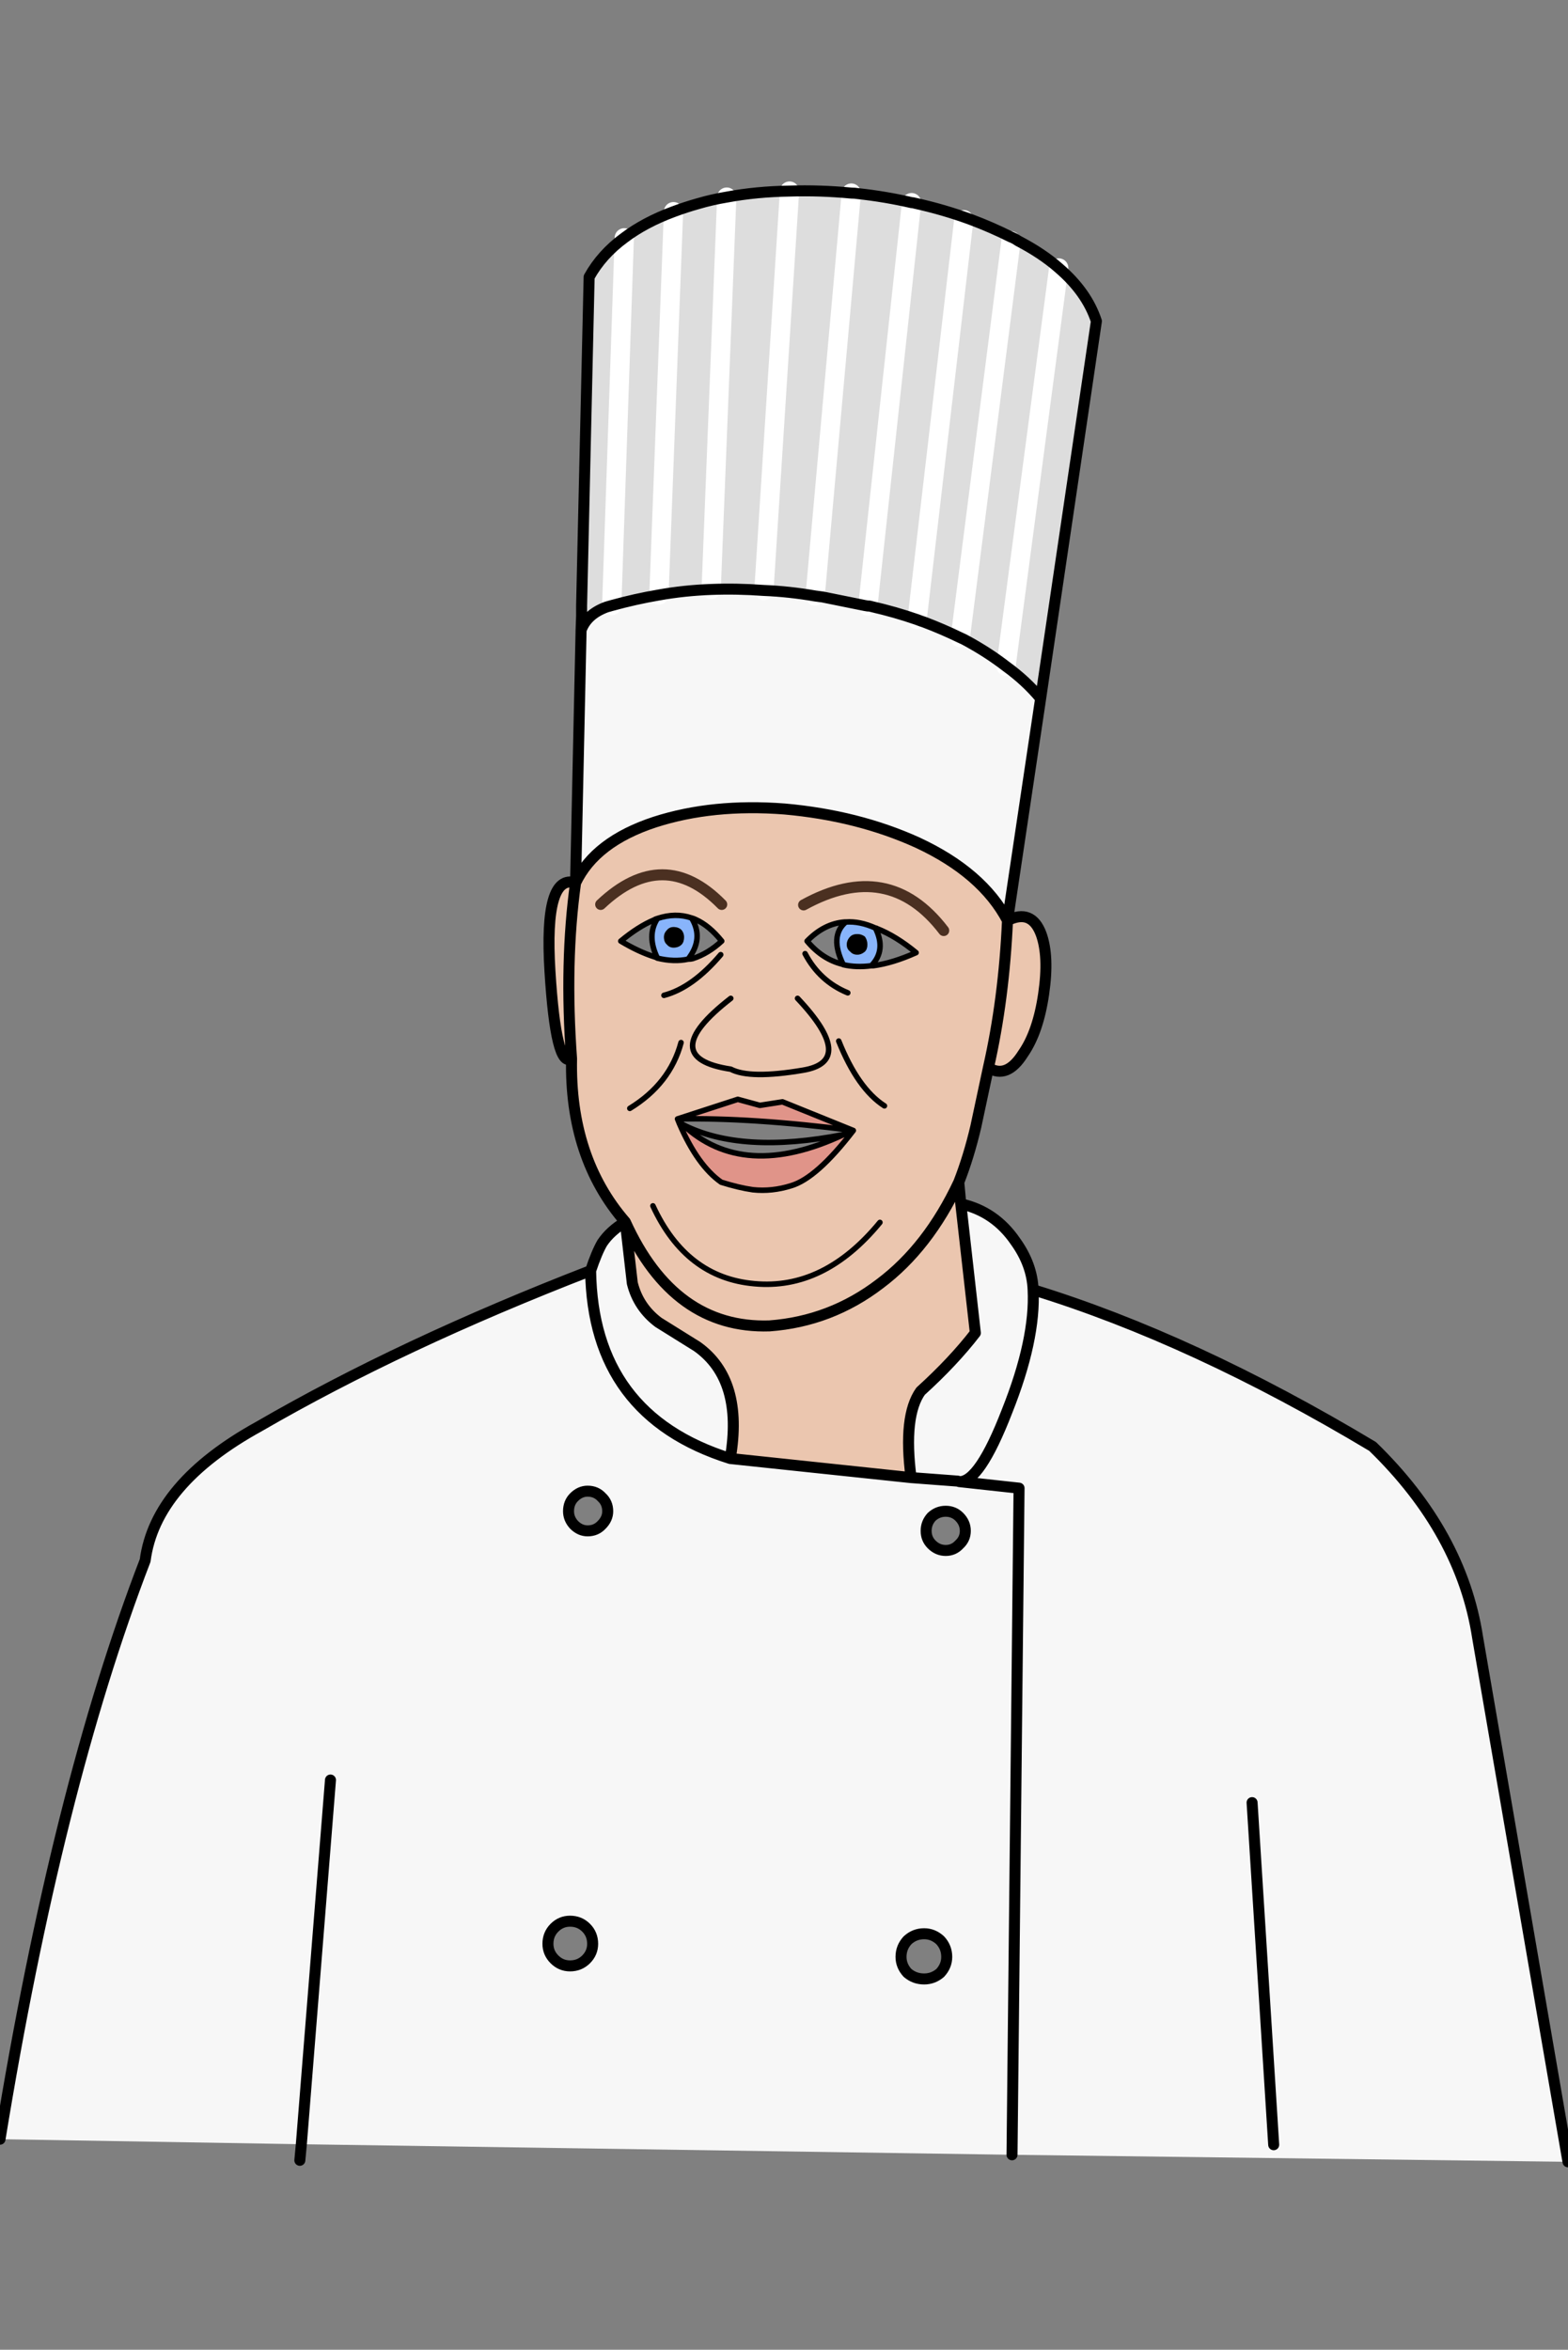 <?xml version="1.0" encoding="utf-8"?>
<!-- Generator: Adobe Illustrator 16.0.0, SVG Export Plug-In . SVG Version: 6.00 Build 0)  -->
<!DOCTYPE svg PUBLIC "-//W3C//DTD SVG 1.1//EN" "http://www.w3.org/Graphics/SVG/1.1/DTD/svg11.dtd">
<svg version="1.1" id="Layer_1" xmlns="http://www.w3.org/2000/svg" xmlns:xlink="http://www.w3.org/1999/xlink" x="0px" y="0px"
	 width="285px" height="427px" viewBox="0 0 285 427" enable-background="new 0 0 285 427" xml:space="preserve">
<rect x="0" y="0" width="285" height="427" fill="#808080" stroke="none"/>
<g transform="matrix( 1, 0, 0, 1, 0,0) ">
	<g>
		<g id="Layer0_0_FILL">
			<path fill="#F7F7F7" d="M249.488,262.854c-21.725-13.024-42.295-22.519-61.71-28.483c0.305,6.025-1.278,13.389-4.746,22.093
				c-3.347,8.641-6.238,12.901-8.673,12.78l10.864,1.186l-1.278,121.141L285,392.846l-16.432-95.303
				C266.621,284.884,260.262,273.319,249.488,262.854 M227.579,327.575l3.927,62.168L227.579,327.575 M167.329,252.812
				c-2.128,2.981-2.706,8.216-1.732,15.701l8.488,0.638l0.274,0.093c2.435,0.121,5.326-4.14,8.673-12.78
				c3.468-8.704,5.051-16.067,4.746-22.093c-0.121-3.043-1.186-5.964-3.195-8.763c-2.494-3.651-5.811-5.934-9.95-6.847l2.647,23.46
				C174.604,245.69,171.286,249.221,167.329,252.812 M132.732,265.043c-16.675-5.233-25.134-16.614-25.378-34.141
				c-22.944,8.885-43.027,18.318-60.25,28.3c-12.597,6.938-19.504,15.063-20.722,24.373C15.732,311.204,6.938,346.261,0,388.738
				l54.772,0.912l5.295-66.184l-5.295,66.184l129.173,1.919l1.278-121.141l-10.864-1.186l-0.274-0.093l-8.488-0.638L132.732,265.043
				 M109.363,272.073c0.73,0.668,1.096,1.521,1.096,2.555c0,0.913-0.366,1.735-1.096,2.466c-0.669,0.729-1.522,1.095-2.556,1.095
				c-0.913,0-1.735-0.365-2.465-1.095c-0.669-0.73-1.005-1.553-1.005-2.466c0-1.034,0.335-1.887,1.005-2.555
				c0.73-0.731,1.552-1.097,2.465-1.097C107.841,270.977,108.693,271.342,109.363,272.073 M103.612,357.243
				c-1.096,0-2.039-0.396-2.831-1.186c-0.791-0.791-1.187-1.734-1.187-2.829c0-1.157,0.396-2.131,1.187-2.923
				c0.792-0.789,1.735-1.186,2.831-1.186c1.156,0,2.129,0.396,2.92,1.186c0.792,0.792,1.188,1.766,1.188,2.923
				c0,1.095-0.396,2.038-1.188,2.829C105.741,356.848,104.768,357.243,103.612,357.243 M174.359,280.654
				c-0.668,0.729-1.492,1.095-2.466,1.095c-0.973,0-1.825-0.365-2.555-1.095c-0.669-0.67-1.004-1.49-1.004-2.466
				c0-0.974,0.335-1.825,1.004-2.555c0.729-0.671,1.582-1.006,2.555-1.006c0.974,0,1.798,0.335,2.466,1.006
				c0.729,0.729,1.095,1.581,1.095,2.555C175.454,279.164,175.089,279.984,174.359,280.654 M167.97,359.618
				c-1.157,0-2.161-0.365-3.014-1.097c-0.789-0.85-1.186-1.825-1.186-2.92c0-1.157,0.396-2.161,1.186-3.014
				c0.853-0.789,1.856-1.186,3.014-1.186c1.095,0,2.07,0.396,2.921,1.186c0.791,0.853,1.187,1.856,1.187,3.014
				c0,1.095-0.396,2.07-1.187,2.92C170.04,359.253,169.064,359.618,167.97,359.618 M113.653,222.047
				c-1.826,1.097-3.226,2.373-4.2,3.835c-0.669,1.155-1.369,2.829-2.1,5.021c0.244,17.526,8.703,28.907,25.378,34.141
				c1.643-9.554-0.365-16.339-6.024-20.356l-7.03-4.383c-2.435-1.825-4.017-4.198-4.747-7.119L113.653,222.047 M183.123,167.274
				l6.024-40.349c-1.763-2.13-3.863-4.078-6.299-5.843c-2.129-1.643-4.472-3.165-7.028-4.564c-0.427-0.243-0.853-0.457-1.278-0.639
				c-2.131-1.034-4.32-1.978-6.572-2.83c-0.184-0.062-0.365-0.122-0.548-0.183c-0.305-0.121-0.549-0.213-0.73-0.274
				c-2.617-0.913-5.387-1.704-8.307-2.374l-0.366-0.091h-0.274l-0.547-0.091l-7.669-1.552c-0.424-0.062-0.881-0.122-1.369-0.183
				c-3.163-0.547-6.268-0.882-9.311-1.004c-3.286-0.244-6.481-0.305-9.585-0.183c-3.286,0.121-6.451,0.457-9.494,1.004
				c-2.86,0.487-5.721,1.126-8.581,1.917l-1.005,0.273c-2.343,0.875-3.864,2.275-4.564,4.199l-1.003,45.917
				c2.373-4.991,7.181-8.672,14.423-11.045c6.999-2.252,14.849-3.042,23.552-2.373c8.885,0.791,16.951,2.83,24.191,6.115
				C174.633,156.776,180.081,161.493,183.123,167.274z"/>
			<path fill="#EBC6AF" d="M174.633,218.761l-0.364-3.926c-3.712,7.912-8.49,14.059-14.333,18.44
				c-5.964,4.564-12.657,7.12-20.083,7.669c-11.563,0.363-20.297-5.934-26.199-18.897l1.277,11.138
				c0.73,2.921,2.313,5.294,4.747,7.119l7.03,4.383c5.66,4.018,7.667,10.803,6.024,20.356l32.865,3.47
				c-0.974-7.485-0.396-12.72,1.732-15.701c3.957-3.591,7.275-7.121,9.951-10.591L174.633,218.761 M104.616,160.427
				c-3.834-1.156-5.387,4.2-4.656,16.067c0.73,11.806,2.039,17.101,3.925,15.883C103.033,180.693,103.276,170.043,104.616,160.427
				 M119.039,149.382c-7.243,2.373-12.05,6.055-14.423,11.045c-1.339,9.616-1.583,20.266-0.73,31.951
				c-0.243,11.99,3.012,21.879,9.768,29.669c5.902,12.964,14.636,19.261,26.199,18.897c7.426-0.549,14.119-3.104,20.083-7.669
				c5.843-4.382,10.621-10.528,14.333-18.44c1.216-3.104,2.25-6.481,3.103-10.133l2.282-10.68c1.887-8.277,3.044-17.193,3.47-26.748
				c-3.042-5.781-8.49-10.498-16.341-14.15c-7.24-3.286-15.307-5.325-24.191-6.115C133.888,146.339,126.038,147.13,119.039,149.382
				 M118.856,167.183c0.183-0.122,0.396-0.213,0.639-0.274c2.191-0.73,4.261-0.76,6.208-0.092c0.244,0.062,0.488,0.152,0.731,0.274
				c1.643,0.73,3.226,2.038,4.746,3.925c-1.643,1.522-3.408,2.586-5.294,3.195c-0.243,0.061-0.517,0.091-0.821,0.091
				c-1.705,0.366-3.561,0.304-5.569-0.183c-0.183-0.122-0.396-0.212-0.639-0.274c-1.886-0.609-3.895-1.552-6.024-2.83
				C114.961,169.252,116.97,167.975,118.856,167.183 M130.998,173.482c-3.408,4.016-6.847,6.481-10.316,7.394
				C124.151,179.963,127.59,177.498,130.998,173.482 M131.18,164.354c-7.06-7.182-14.393-7.182-22,0
				C116.787,157.172,124.12,157.172,131.18,164.354 M153.546,167.548c0.062,0,0.122,0,0.184,0c1.704-0.122,3.498,0.244,5.384,1.095
				c0.121,0,0.215,0.03,0.275,0.092c2.313,0.913,4.686,2.374,7.121,4.382c-2.86,1.278-5.449,2.069-7.76,2.373
				c-0.121,0-0.244,0-0.365,0c-1.826,0.244-3.53,0.183-5.112-0.182c-0.061-0.062-0.121-0.092-0.184-0.092
				c-2.434-0.609-4.564-2.009-6.39-4.199C148.769,168.888,151.051,167.73,153.546,167.548 M146.333,173.299
				c1.766,3.348,4.353,5.721,7.76,7.121C150.686,179.02,148.099,176.647,146.333,173.299 M146.061,164.444
				c10.286-5.66,18.774-4.108,25.47,4.655C164.835,160.336,156.347,158.784,146.061,164.444 M142.227,200.229l12.872,5.204
				c-4.443,5.781-8.216,9.128-11.32,10.042c-2.313,0.729-4.626,0.974-6.938,0.729c-1.704-0.243-3.621-0.699-5.751-1.369
				c-2.861-2.008-5.386-5.539-7.577-10.589c-0.122-0.304-0.243-0.608-0.365-0.913l10.955-3.56l4.017,1.096L142.227,200.229
				 M152.451,189.183c2.313,5.782,5.081,9.707,8.307,11.776C157.532,198.89,154.764,194.965,152.451,189.183 M123.786,189.458
				c-1.339,4.991-4.442,8.977-9.312,11.958C119.344,198.434,122.447,194.448,123.786,189.458 M145.97,194.479
				c-6.452,1.095-10.833,1.034-13.146-0.183c-9.251-1.399-9.251-5.69,0-12.872c-9.251,7.182-9.251,11.473,0,12.872
				C135.136,195.513,139.518,195.573,145.97,194.479c6.512-1.096,6.176-5.447-1.006-13.055
				C152.146,189.031,152.481,193.383,145.97,194.479 M159.936,222.138c-6.756,8.216-14.361,11.928-22.822,11.138
				c-8.277-0.73-14.423-5.446-18.439-14.149c4.016,8.703,10.163,13.419,18.439,14.149
				C145.574,234.065,153.18,230.354,159.936,222.138 M189.238,169.739c-1.155-3.103-3.194-3.925-6.115-2.465
				c-0.426,9.555-1.583,18.471-3.47,26.748c2.254,1.399,4.353,0.547,6.3-2.557c1.825-2.617,3.073-6.238,3.742-10.863
				C190.365,176.038,190.212,172.417,189.238,169.739z"/>
			<path fill="#E09489" d="M123.512,204.246l0.547,0.092c-0.304-0.366-0.608-0.7-0.913-1.005
				C123.269,203.638,123.39,203.941,123.512,204.246 M155.099,205.433l-12.872-5.204l-4.108,0.639l-4.017-1.096l-10.955,3.56
				C132.093,203.151,142.743,203.851,155.099,205.433 M155.099,205.433c-0.61,0.243-1.188,0.487-1.735,0.73
				c-12.172,5.721-21.94,5.112-29.304-1.826l-0.547-0.092c2.19,5.051,4.716,8.581,7.577,10.589c2.13,0.67,4.047,1.126,5.751,1.369
				c2.313,0.244,4.625,0,6.938-0.729C146.883,214.562,150.655,211.214,155.099,205.433z"/>
			<path fill="#88B4FB" d="M159.113,168.643c-1.886-0.851-3.68-1.217-5.384-1.095c-2.01,1.704-2.161,4.29-0.457,7.76
				c1.582,0.364,3.286,0.426,5.112,0.182C160.21,173.604,160.454,171.321,159.113,168.643 M154.549,172.934
				c-0.424-0.304-0.638-0.73-0.638-1.278c0-0.548,0.214-1.035,0.638-1.461c0.306-0.304,0.731-0.457,1.279-0.457
				c0.486,0,0.942,0.152,1.369,0.457c0.305,0.426,0.456,0.913,0.456,1.461c0,0.547-0.151,0.974-0.456,1.278
				c-0.427,0.365-0.883,0.548-1.369,0.548C155.28,173.482,154.854,173.299,154.549,172.934 M119.495,166.909
				c-1.339,2.069-1.339,4.473,0,7.211c2.009,0.487,3.865,0.548,5.569,0.183c1.947-2.495,2.16-4.991,0.638-7.486
				C123.756,166.149,121.687,166.179,119.495,166.909 M122.417,172.204c-0.487,0-0.882-0.183-1.187-0.547
				c-0.365-0.305-0.548-0.761-0.548-1.369c0-0.487,0.183-0.913,0.548-1.278c0.304-0.366,0.7-0.547,1.187-0.547
				c0.609,0,1.096,0.182,1.46,0.547c0.305,0.365,0.457,0.792,0.457,1.278c0,0.608-0.152,1.064-0.457,1.369
				C123.512,172.021,123.025,172.204,122.417,172.204z"/>
			<path d="M153.911,171.656c0,0.547,0.214,0.974,0.638,1.278c0.306,0.365,0.731,0.548,1.279,0.548c0.486,0,0.942-0.183,1.369-0.548
				c0.305-0.304,0.456-0.73,0.456-1.278c0-0.548-0.151-1.035-0.456-1.461c-0.427-0.304-0.883-0.457-1.369-0.457
				c-0.548,0-0.974,0.152-1.279,0.457C154.125,170.622,153.911,171.108,153.911,171.656 M121.23,171.656
				c0.304,0.365,0.7,0.547,1.187,0.547c0.609,0,1.096-0.183,1.46-0.547c0.305-0.305,0.457-0.761,0.457-1.369
				c0-0.487-0.152-0.913-0.457-1.278c-0.365-0.366-0.852-0.547-1.46-0.547c-0.487,0-0.882,0.182-1.187,0.547
				c-0.365,0.365-0.548,0.792-0.548,1.278C120.682,170.895,120.865,171.352,121.23,171.656z"/>
			<path fill="#DDDDDD" d="M105.711,110.037l-0.092,1.917h0.092V110.037 M113.471,43.214c-2.739,2.008-4.869,4.381-6.39,7.12
				l-1.37,59.703v1.917c1.427-0.57,2.917-1.118,4.473-1.643l1.005-0.273L113.471,43.214 M143.504,34.725
				c-4.016,0.061-7.82,0.425-11.411,1.095l-2.83,71.296c3.104-0.122,6.299-0.062,9.585,0.183L143.504,34.725 M132.093,35.819
				c-1.826,0.305-3.56,0.7-5.203,1.188c-1.522,0.425-3.013,0.913-4.474,1.46l-2.647,69.653c3.043-0.547,6.208-0.883,9.494-1.004
				L132.093,35.819 M122.417,38.467c-3.469,1.279-6.451,2.861-8.946,4.748l-2.282,66.823c2.86-0.792,5.721-1.431,8.581-1.917
				L122.417,38.467 M155.919,35.181c-0.364-0.062-0.76-0.092-1.187-0.092l-6.573,73.213c0.488,0.061,0.945,0.121,1.369,0.183
				c0.792,0.061,1.583,0.183,2.375,0.365c1.826,0.305,3.591,0.701,5.294,1.188l0.547,0.091l7.943-73.304
				C162.522,36.094,159.267,35.546,155.919,35.181 M154.732,35.089c-3.835-0.365-7.577-0.487-11.229-0.365l-4.655,72.574
				c3.042,0.122,6.147,0.457,9.311,1.004L154.732,35.089 M199.28,58.368c-1.155-3.529-3.438-6.755-6.847-9.676l-9.585,72.391
				c2.436,1.765,4.536,3.712,6.299,5.843L199.28,58.368 M185.04,43.762c-0.427-0.304-0.883-0.547-1.369-0.73
				c-2.313-1.156-4.687-2.191-7.12-3.104c-3.287-1.217-6.725-2.221-10.316-3.012c-0.182-0.061-0.365-0.091-0.547-0.091
				l-7.943,73.304h0.274l0.366,0.091c2.92,0.67,5.689,1.461,8.307,2.374l8.49-72.666l-8.49,72.666
				c0.182,0.061,0.426,0.153,0.73,0.274c0.183,0.061,0.364,0.121,0.548,0.183c2.252,0.852,4.441,1.795,6.572,2.83l9.22-72.117
				l-9.22,72.117c0.426,0.183,0.852,0.396,1.278,0.639c2.557,1.4,4.899,2.921,7.028,4.564l9.585-72.391
				C190.426,46.926,187.962,45.283,185.04,43.762z"/>
		</g>
	</g>
	<g>
		
			<path id="Layer0_0_1_STROKES" fill="none" stroke="#FFFFFF" stroke-width="3.5" stroke-linecap="round" stroke-linejoin="round" d="
			M157.744,110.128l7.943-73.304 M166.691,112.593l8.49-72.666 M182.849,121.083l9.585-72.391 M138.849,107.298l4.655-72.574
			 M148.159,108.302l6.573-73.213 M111.188,110.037l2.282-66.823 M119.769,108.12l2.647-69.653 M174.542,115.879l9.22-72.117
			 M129.263,107.116l2.83-71.296"/>
	</g>
	<g>
		<path id="Layer0_0_2_STROKES" fill="none" stroke="#000000" stroke-width="2" stroke-linecap="round" stroke-linejoin="round" d="
			M192.434,48.691c-2.008-1.765-4.472-3.408-7.394-4.93c-0.427-0.304-0.883-0.547-1.369-0.73c-2.313-1.156-4.687-2.191-7.12-3.104
			c-3.287-1.217-6.725-2.221-10.316-3.012c-0.182-0.061-0.365-0.091-0.547-0.091 M157.744,110.128h0.274l0.366,0.091
			c2.92,0.67,5.689,1.461,8.307,2.374 M189.147,126.925l10.133-68.558c-1.155-3.529-3.438-6.755-6.847-9.676 M182.849,121.083
			c2.436,1.765,4.536,3.712,6.299,5.843l-6.024,40.349c2.921-1.46,4.96-0.638,6.115,2.465c0.974,2.678,1.127,6.299,0.457,10.864
			c-0.669,4.625-1.917,8.246-3.742,10.863c-1.947,3.104-4.046,3.956-6.3,2.557l-2.282,10.68c-0.853,3.651-1.887,7.029-3.103,10.133
			l0.364,3.926c4.14,0.913,7.456,3.195,9.95,6.847c2.01,2.799,3.074,5.72,3.195,8.763c19.415,5.965,39.985,15.459,61.71,28.483
			c10.773,10.466,17.133,22.03,19.08,34.689L285,392.846 M54.772,389.65l-0.274,2.923 M154.732,35.089
			c-3.835-0.365-7.577-0.487-11.229-0.365 M138.849,107.298c3.042,0.122,6.147,0.457,9.311,1.004 M154.732,35.089
			c0.427,0,0.822,0.03,1.187,0.092c3.348,0.365,6.604,0.913,9.769,1.643 M122.417,38.467c-3.469,1.279-6.451,2.861-8.946,4.748
			 M111.188,110.037c2.86-0.792,5.721-1.431,8.581-1.917 M122.417,38.467c1.46-0.547,2.952-1.035,4.474-1.46
			c1.643-0.488,3.377-0.883,5.203-1.188c3.591-0.669,7.395-1.034,11.411-1.095 M113.471,43.214c-2.739,2.008-4.869,4.381-6.39,7.12
			l-1.37,59.703v1.917 M110.23,110.311l0.958-0.273 M174.542,115.879c0.426,0.183,0.852,0.396,1.278,0.639
			c2.557,1.4,4.899,2.921,7.028,4.564 M166.691,112.593c0.182,0.061,0.426,0.153,0.73,0.274c0.183,0.061,0.364,0.121,0.548,0.183
			c2.252,0.852,4.441,1.795,6.572,2.83 M157.744,110.128l-0.547-0.091l-7.669-1.552c-0.424-0.062-0.881-0.122-1.369-0.183
			 M129.263,107.116c3.104-0.122,6.299-0.062,9.585,0.183 M105.711,111.954l-0.092,2.556c0.7-1.924,2.237-3.324,4.611-4.199
			 M119.769,108.12c3.043-0.547,6.208-0.883,9.494-1.004 M183.123,167.274c-3.042-5.781-8.49-10.498-16.341-14.15
			c-7.24-3.286-15.307-5.325-24.191-6.115c-8.703-0.669-16.553,0.121-23.552,2.373c-7.243,2.373-12.05,6.055-14.423,11.045
			c-1.339,9.616-1.583,20.266-0.73,31.951c-0.243,11.99,3.012,21.879,9.768,29.669c5.902,12.964,14.636,19.261,26.199,18.897
			c7.426-0.549,14.119-3.104,20.083-7.669c5.843-4.382,10.621-10.528,14.333-18.44 M105.619,114.51l-1.003,45.917
			c-3.834-1.156-5.387,4.2-4.656,16.067c0.73,11.806,2.039,17.101,3.925,15.883 M113.653,222.047
			c-1.826,1.097-3.226,2.373-4.2,3.835c-0.669,1.155-1.369,2.829-2.1,5.021c0.244,17.526,8.703,28.907,25.378,34.141
			c1.643-9.554-0.365-16.339-6.024-20.356l-7.03-4.383c-2.435-1.825-4.017-4.198-4.747-7.119L113.653,222.047z M110.458,274.628
			c0-1.034-0.366-1.887-1.096-2.555c-0.669-0.731-1.522-1.097-2.556-1.097c-0.913,0-1.735,0.365-2.465,1.097
			c-0.669,0.668-1.005,1.521-1.005,2.555c0,0.913,0.335,1.735,1.005,2.466c0.73,0.729,1.552,1.095,2.465,1.095
			c1.034,0,1.887-0.365,2.556-1.095C110.093,276.363,110.458,275.541,110.458,274.628z M132.732,265.043l32.865,3.47
			c-0.974-7.485-0.396-12.72,1.732-15.701c3.957-3.591,7.275-7.121,9.951-10.591l-2.647-23.46 M183.945,391.569l1.278-121.141
			l-10.864-1.186l-0.274-0.093l-8.488-0.638 M100.781,350.306c-0.791,0.792-1.187,1.766-1.187,2.923
			c0,1.095,0.396,2.038,1.187,2.829c0.792,0.79,1.735,1.186,2.831,1.186c1.156,0,2.129-0.396,2.92-1.186
			c0.792-0.791,1.188-1.734,1.188-2.829c0-1.157-0.396-2.131-1.188-2.923c-0.791-0.789-1.764-1.186-2.92-1.186
			C102.516,349.12,101.573,349.517,100.781,350.306z M171.894,274.628c-0.973,0-1.825,0.335-2.555,1.006
			c-0.669,0.729-1.004,1.581-1.004,2.555c0,0.976,0.335,1.796,1.004,2.466c0.729,0.729,1.582,1.095,2.555,1.095
			c0.974,0,1.798-0.365,2.466-1.095c0.729-0.67,1.095-1.49,1.095-2.466c0-0.974-0.365-1.825-1.095-2.555
			C173.691,274.963,172.867,274.628,171.894,274.628z M167.97,359.618c1.095,0,2.07-0.365,2.921-1.097
			c0.791-0.85,1.187-1.825,1.187-2.92c0-1.157-0.396-2.161-1.187-3.014c-0.851-0.789-1.826-1.186-2.921-1.186
			c-1.157,0-2.161,0.396-3.014,1.186c-0.789,0.853-1.186,1.856-1.186,3.014c0,1.095,0.396,2.07,1.186,2.92
			C165.809,359.253,166.813,359.618,167.97,359.618z M107.354,230.902c-22.944,8.885-43.027,18.318-60.25,28.3
			c-12.597,6.938-19.504,15.063-20.722,24.373C15.732,311.204,6.938,346.261,0,388.738 M60.067,323.467l-5.295,66.184
			 M187.778,234.37c0.305,6.025-1.278,13.389-4.746,22.093c-3.347,8.641-6.238,12.901-8.673,12.78 M227.579,327.575l3.927,62.168
			 M183.123,167.274c-0.426,9.555-1.583,18.471-3.47,26.748"/>
	</g>
	<g>
		<path id="Layer0_0_3_STROKES" fill="none" stroke="#000000" stroke-linecap="round" stroke-linejoin="round" d="M119.495,166.909
			c-0.243,0.061-0.456,0.152-0.639,0.274c-1.886,0.792-3.895,2.069-6.024,3.834c2.129,1.278,4.138,2.221,6.024,2.83
			c0.244,0.062,0.457,0.152,0.639,0.274C118.156,171.382,118.156,168.979,119.495,166.909c2.191-0.73,4.261-0.76,6.208-0.092
			c0.244,0.062,0.488,0.152,0.731,0.274c1.643,0.73,3.226,2.038,4.746,3.925c-1.643,1.522-3.408,2.586-5.294,3.195
			c-0.243,0.061-0.517,0.091-0.821,0.091c-1.705,0.366-3.561,0.304-5.569-0.183 M125.703,166.817
			c1.522,2.495,1.309,4.991-0.638,7.486 M130.998,173.482c-3.408,4.016-6.847,6.481-10.316,7.394 M153.272,175.308
			c-0.061-0.062-0.121-0.092-0.184-0.092c-2.434-0.609-4.564-2.009-6.39-4.199c2.069-2.129,4.352-3.287,6.847-3.469
			c0.062,0,0.122,0,0.184,0c1.704-0.122,3.498,0.244,5.384,1.095c0.121,0,0.215,0.03,0.275,0.092
			c2.313,0.913,4.686,2.374,7.121,4.382c-2.86,1.278-5.449,2.069-7.76,2.373c-0.121,0-0.244,0-0.365,0
			C156.559,175.734,154.854,175.672,153.272,175.308c-1.704-3.47-1.553-6.056,0.457-7.76 M146.333,173.299
			c1.766,3.348,4.353,5.721,7.76,7.121 M159.113,168.643c1.341,2.678,1.097,4.96-0.729,6.847 M155.099,205.433
			c-0.61,0.243-1.188,0.487-1.735,0.73c-12.172,5.721-21.94,5.112-29.304-1.826l-0.547-0.092c2.19,5.051,4.716,8.581,7.577,10.589
			c2.13,0.67,4.047,1.126,5.751,1.369c2.313,0.244,4.625,0,6.938-0.729C146.883,214.562,150.655,211.214,155.099,205.433
			c-12.355-1.583-23.006-2.282-31.952-2.101c0.305,0.305,0.609,0.639,0.913,1.005c7.12,3.651,16.888,4.26,29.304,1.826
			 M155.099,205.433l-12.872-5.204l-4.108,0.639l-4.017-1.096l-10.955,3.56c0.122,0.305,0.243,0.609,0.365,0.913 M152.451,189.183
			c2.313,5.782,5.081,9.707,8.307,11.776 M123.786,189.458c-1.339,4.991-4.442,8.977-9.312,11.958 M144.964,181.423
			c7.182,7.608,7.518,11.959,1.006,13.055c-6.452,1.095-10.833,1.034-13.146-0.183c-9.251-1.399-9.251-5.69,0-12.872
			 M159.936,222.138c-6.756,8.216-14.361,11.928-22.822,11.138c-8.277-0.73-14.423-5.446-18.439-14.149"/>
	</g>
	<g>
		<path id="Layer0_0_4_STROKES" fill="none" stroke="#4B3021" stroke-width="2" stroke-linecap="round" stroke-linejoin="round" d="
			M131.18,164.354c-7.06-7.182-14.393-7.182-22,0 M146.061,164.444c10.286-5.66,18.774-4.108,25.47,4.655"/>
	</g>
</g>
</svg>
